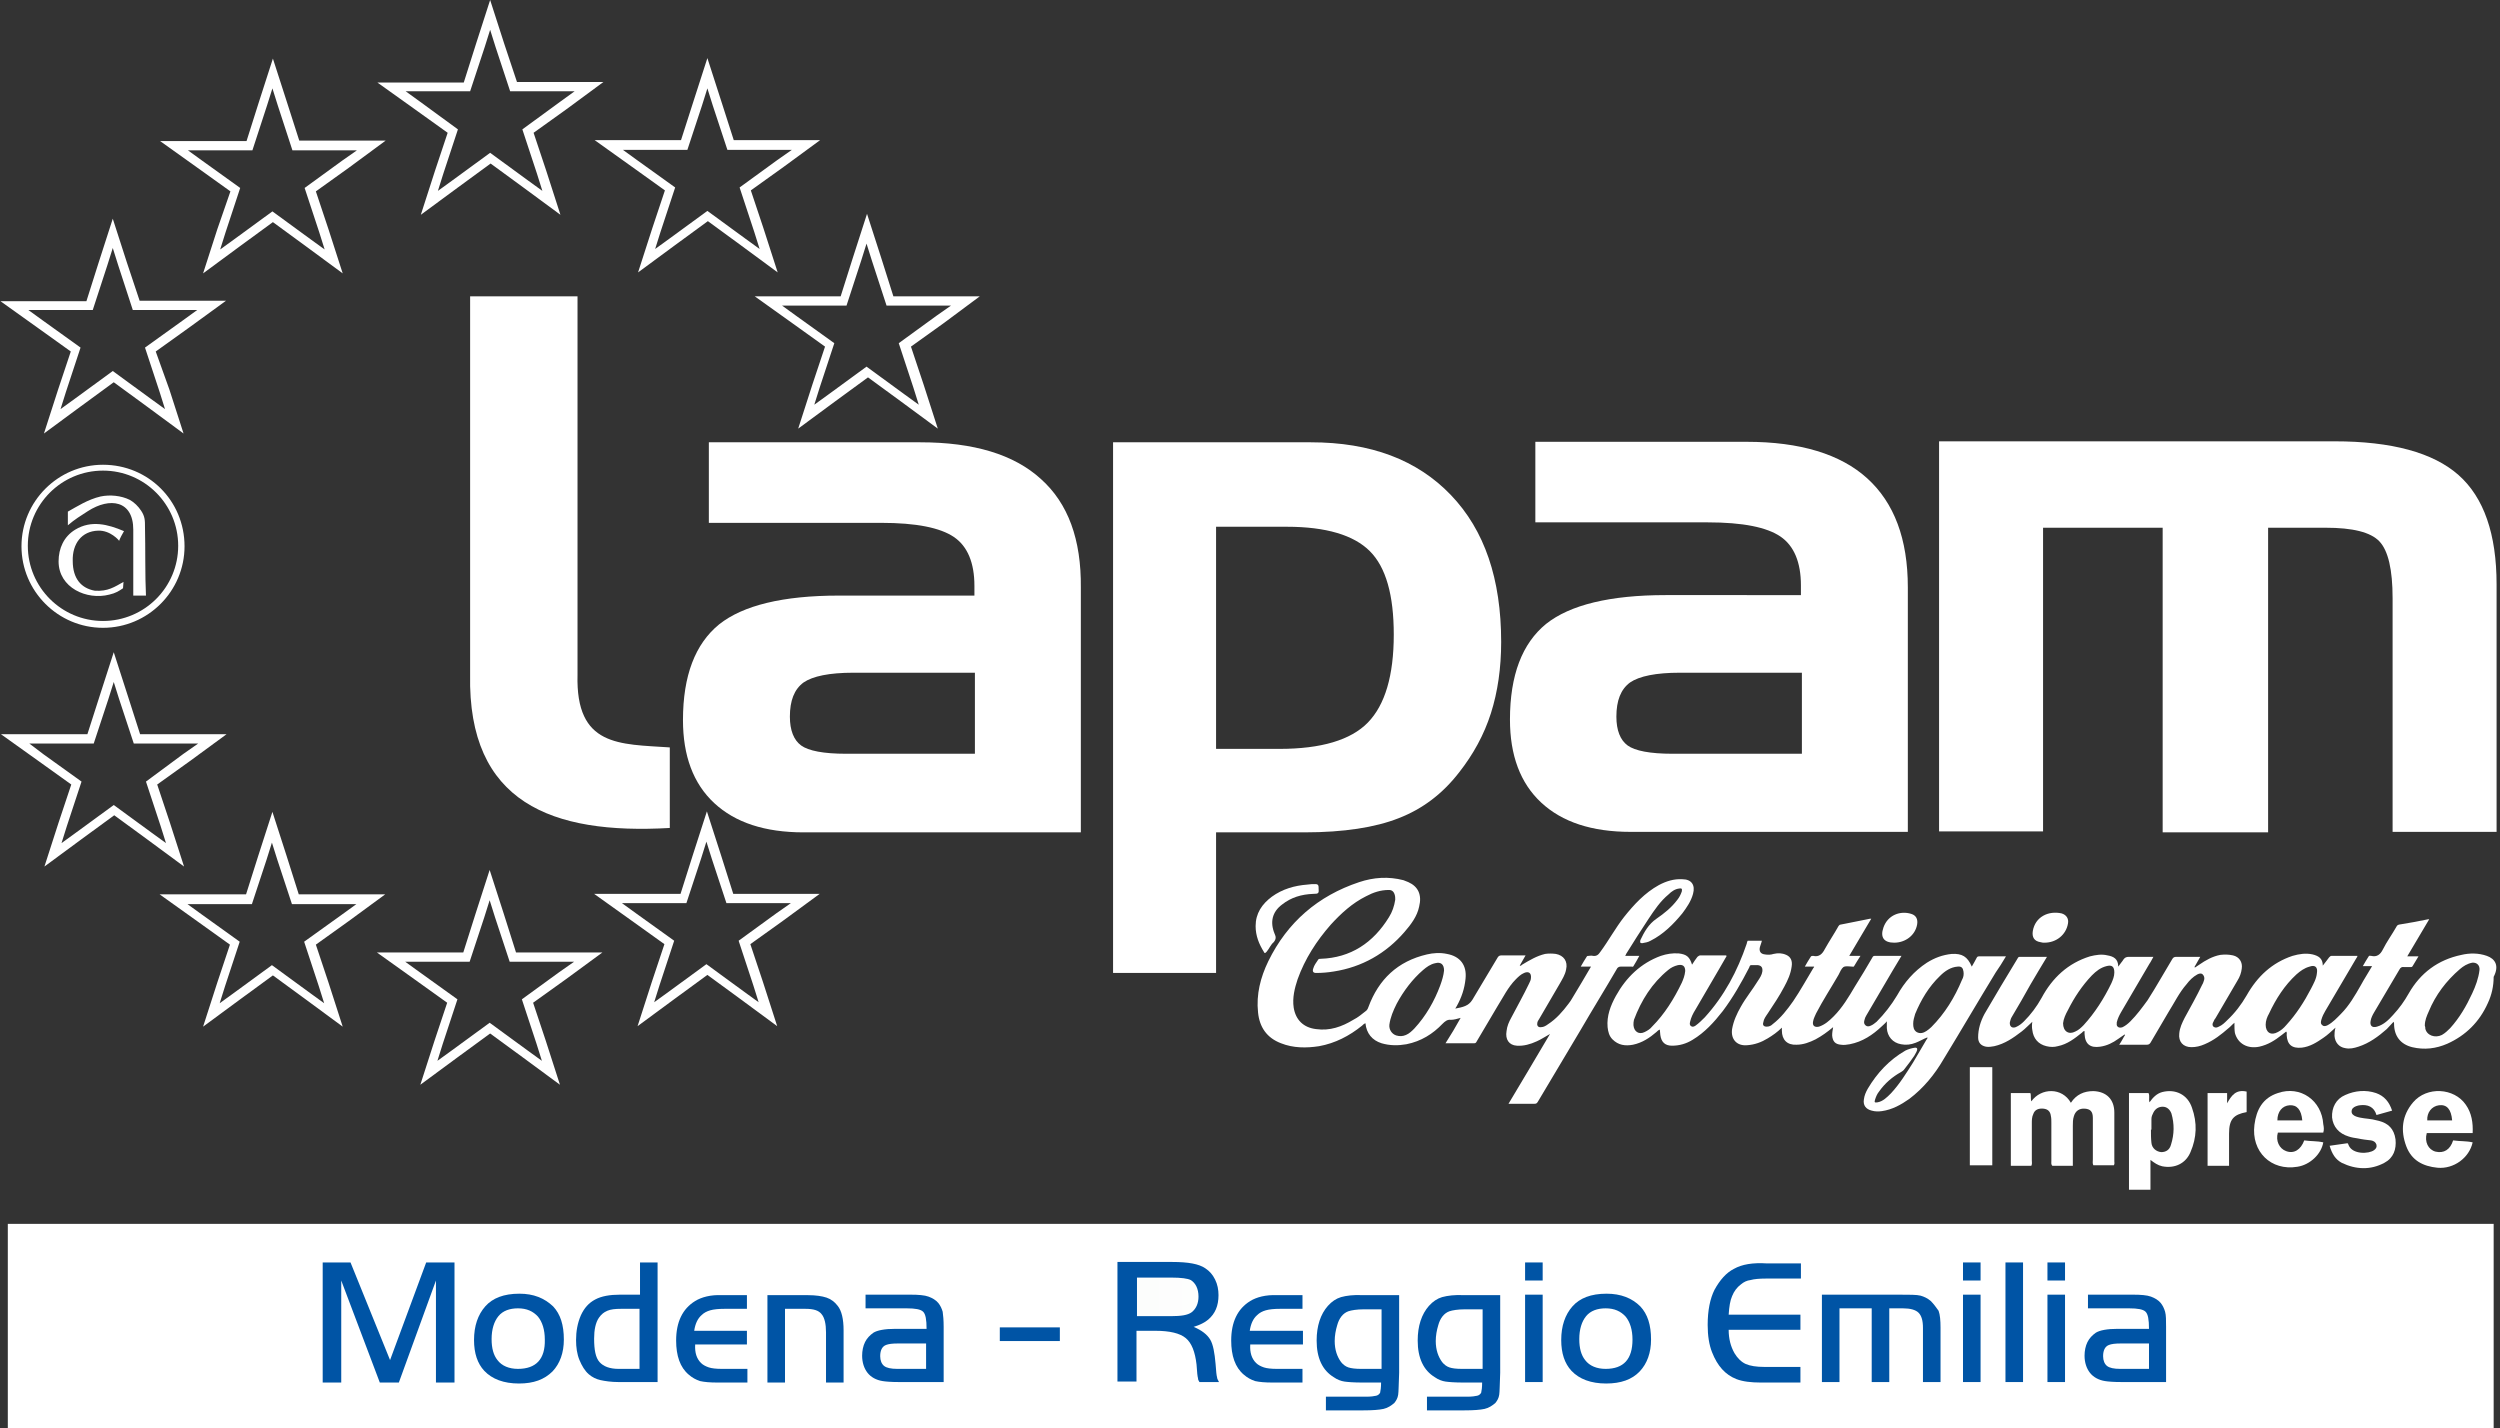 <?xml version="1.0" encoding="utf-8"?>
<svg version="1.1" id="Layer_1" x="0px" y="0px" width="512.1px" height="292.6px" viewBox="0 0 512.1 292.6" style="enable-background:new 0 0 512.1 292.6;" xmlns="http://www.w3.org/2000/svg">
  <rect x="0" y="0" width="512.1" height="292.6" fill="#333333" stroke="none"/>
  <style type="text/css">
	.st0{fill:#0054A5;}
	.st1{clip-path:url(#SVGID_2_);fill:url(#SVGID_3_);}
	.st2{fill:#F1BE00;}
	.st3{fill:none;}
	.st4{clip-path:url(#SVGID_5_);fill:url(#SVGID_6_);}
	.st5{clip-path:url(#SVGID_8_);fill:url(#SVGID_9_);}
	.st6{clip-path:url(#SVGID_11_);fill:url(#SVGID_12_);}
	.st7{clip-path:url(#SVGID_14_);fill:url(#SVGID_15_);}
	.st8{clip-path:url(#SVGID_17_);fill:url(#SVGID_18_);}
	.st9{clip-path:url(#SVGID_20_);fill:url(#SVGID_21_);}
	.st10{clip-path:url(#SVGID_23_);fill:url(#SVGID_24_);}
	.st11{clip-path:url(#SVGID_26_);fill:url(#SVGID_27_);}
</style>
  <g>
    <g>
      <path class="st0" d="M118.3,138.2V60.7h-22v77.5c-0.5,26.2,16.7,32.8,40.9,31.4c0-1,0-16.3,0-16.5 C126.9,152.4,117.9,153,118.3,138.2z" style="fill: rgb(255, 255, 255);"/>
      <g>
        <path class="st0" d="M433.1,227.9c0-2.7-1.6-4.3-4.3-4.4c-1.9,0-3.5,0.7-4.6,2.4c-1.8-3.2-6.1-3.1-8.1-0.3 c-0.2-0.6,0-1.2-0.2-1.7h-4v14.9h4.2c0.2-0.4,0.1-0.7,0.1-1.1c0-2.5,0-5,0-7.6c0-0.6,0-1.3,0.3-1.9c0.3-0.9,1.1-1.2,2.1-1.1 c0.9,0.1,1.4,0.6,1.5,1.5c0.1,0.4,0.1,0.9,0.1,1.4c0,2.6,0,5.2,0,7.8c0,0.3-0.1,0.7,0.2,1h4.2c0-2.7,0-5.5,0-8.2 c0-0.6,0-1.3,0.2-1.9c0.3-1.1,1.1-1.7,2.3-1.6c1.1,0.1,1.6,0.6,1.6,1.9c0,2.8,0,5.7,0,8.5c0,0.4-0.1,0.8,0.1,1.2h4.2 c0.2-0.3,0.1-0.6,0.1-0.8C433.1,234.6,433.1,231.3,433.1,227.9z" style="fill: rgb(255, 255, 255);"/>
        <path class="st0" d="M442.9,223.7c-1.1,0.3-1.9,1.1-2.6,2.1c-0.2-0.7,0.1-1.3-0.2-1.9h-4v19.8h4.4v-6.1c0.8,0.6,1.5,1.1,2.4,1.3 c2.5,0.5,4.8-0.5,5.8-2.9c1.3-3,1.4-6,0.3-9.1C448.1,224.2,445.6,223,442.9,223.7z M444.7,234.5c-0.3,1.1-1.1,1.5-2,1.5 c-1-0.1-1.9-0.8-2-1.9c-0.1-0.9-0.1-1.8-0.1-2.7c0,0,0.1,0,0.1,0c0-0.7,0-1.5,0-2.2c0-0.5,0.2-0.9,0.4-1.3 c0.4-0.8,1.1-1.2,1.9-1.2c0.9,0,1.5,0.6,1.8,1.4C445.4,230.2,445.4,232.3,444.7,234.5z" style="fill: rgb(255, 255, 255);"/>
        <path class="st0" d="M466.6,223.9c-3.1,1-4.4,3.4-4.8,6.5c-0.7,5.5,3.4,9.5,8.8,8.6c2.6-0.4,4.9-2.6,5.3-5 c-1.3-0.3-2.6-0.2-3.9-0.4c-0.7,1.9-2.1,2.8-3.7,2.2c-1.4-0.5-2.2-2.1-1.7-3.8h9.3c0.2-0.6,0.1-1.2,0-1.7 C475.6,225.4,471.2,222.3,466.6,223.9z M466.5,229.5c0-1.8,1-3,2.5-3.1c1.5-0.1,2.4,0.9,2.6,3.1H466.5z" style="fill: rgb(255, 255, 255);"/>
        <path class="st0" d="M494.3,225.8c-2.3,2.7-2.6,5.8-1.4,9c1.1,2.9,3.4,4.1,6.4,4.4c3.3,0.3,6.5-2,7.2-5.2c-1.3-0.3-2.6-0.2-4-0.4 c-0.6,1.9-1.9,2.7-3.6,2.3c-1.5-0.4-2.3-2-1.8-3.8h9.4c0.1-2.1-0.2-4.1-1.4-5.8C502.7,222.8,497.1,222.5,494.3,225.8z M497.2,229.5c-0.1-1.6,0.9-2.9,2.4-3.1c1.6-0.2,2.5,0.8,2.7,3.1H497.2z" style="fill: rgb(255, 255, 255);"/>
        <path class="st0" d="M487.3,229.6c-0.4-0.1-0.9-0.2-1.3-0.3c-1.1-0.2-2.3-0.2-3.4-0.6c-0.5-0.2-0.9-0.5-0.9-1 c0-0.6,0.4-0.9,0.9-1.1c0.3-0.1,0.6-0.2,0.8-0.2c1.6-0.2,2.9,0.3,3.4,2c1.1-0.3,2.1-0.6,3.2-0.9c-0.6-1.8-1.6-3-3.3-3.6 c-2.1-0.7-4.3-0.5-6.3,0.4c-1.9,0.8-2.8,2.6-2.7,4.6c0.2,1.9,1.4,3.3,3.4,3.9c0.6,0.2,1.2,0.3,1.9,0.4c0.9,0.2,1.8,0.3,2.7,0.4 c0.5,0.1,0.9,0.3,1.1,0.9c0.1,0.5-0.1,0.8-0.5,1.1c-1.1,0.8-4.4,0.9-5.2-1c-0.1-0.2-0.1-0.5-0.4-0.4c-1.2,0.2-2.3,0.3-3.5,0.5 c0.5,1.7,1.2,2.8,2.5,3.5c2.9,1.4,5.9,1.5,8.7,0c1.9-1,2.5-2.8,2.3-4.8C490.4,231.2,489.2,230.1,487.3,229.6z" style="fill: rgb(255, 255, 255);"/>
        <rect x="403.5" y="218.6" class="st0" width="4.6" height="20.1" style="fill: rgb(255, 255, 255);"/>
        <path class="st0" d="M456.2,226v-2.1h-4v14.9h4.4c0-2.3,0-4.4,0-6.6c0-2.9,0.9-3.9,3.6-4.4v-4.2C458,223.1,457.1,224.4,456.2,226 z" style="fill: rgb(255, 255, 255);"/>
        <path class="st0" d="M509.4,195.8c-1.7-0.6-3.5-0.6-5.2-0.2c-4.8,1-8.4,3.7-10.8,7.9c-0.9,1.6-1.9,3-3.2,4.4 c-0.9,1-1.9,2-3.3,2.4c-1,0.3-1.5-0.2-1.3-1.2c0.1-0.6,0.4-1.2,0.7-1.7c1.7-2.9,3.5-5.9,5.2-8.8c0.2-0.4,0.5-0.6,1-0.5 c0.4,0,0.9,0,1.3,0c0.1,0,0.3,0,0.4-0.2c0.4-0.7,0.8-1.3,1.2-2h-2.3c1.5-2.6,3-5,4.5-7.6c-0.1,0-0.2,0-0.2,0c-2,0.4-4,0.8-6,1.1 c-0.3,0.1-0.4,0.2-0.5,0.4c-0.9,1.6-2,3.1-2.8,4.7c-0.5,1-1.2,1.6-2.4,1.3c-0.2,0-0.4-0.1-0.5,0.1c-0.4,0.6-0.8,1.3-1.2,2h1.9 c-0.8,1.4-1.6,2.6-2.3,3.9c-1.2,2.1-2.4,4.2-4.1,5.9c-0.8,0.8-1.6,1.7-2.7,2.3c-0.4,0.2-0.8,0.3-1.1,0c-0.4-0.3-0.3-0.7-0.2-1.1 c0.2-0.7,0.5-1.3,0.8-1.8c2.1-3.6,4.2-7.1,6.3-10.7c0.1-0.2,0.3-0.4,0.3-0.6c-1.8,0-3.6,0-5.3,0c-0.2,0-0.3,0.1-0.5,0.3 c-0.4,0.5-0.8,1.1-1.3,1.7c0-1.5-0.9-2-2.1-2.3c-1.4-0.3-2.7-0.1-4.1,0.3c-4.2,1.4-7.2,4.2-9.4,8.1c-1.1,1.9-2.4,3.6-4,5.1 c-0.5,0.5-1,1-1.7,1.3c-0.4,0.2-0.7,0.3-1.1,0c-0.3-0.3-0.2-0.7,0-1c0.1-0.2,0.2-0.5,0.4-0.7c1.5-2.6,3-5.1,4.5-7.7 c0.5-0.8,0.8-1.6,0.9-2.5c0.2-1.3-0.5-2.4-1.8-2.7c-0.9-0.2-1.7-0.2-2.6-0.1c-1.6,0.3-3,1.1-4.3,2l-0.9,0.6c0,0,0-0.1-0.1-0.1 c0.4-0.7,0.8-1.4,1.2-2.1c-1.7,0-3.3,0-4.9,0c-0.4,0-0.6,0.1-0.8,0.4c-1.7,2.8-3.3,5.7-5.1,8.5c-1.1,1.5-2.2,3-3.5,4.3 c-0.5,0.5-1,0.9-1.6,1.2c-0.3,0.1-0.7,0.2-1-0.1c-0.3-0.2-0.2-0.6-0.2-0.9c0.2-0.8,0.5-1.4,0.9-2.1c1.9-3.3,3.9-6.6,5.8-9.9 c0.3-0.4,0.5-0.9,0.8-1.4c-1.7,0-3.4,0-5,0c-0.5,0-0.8,0.1-1.1,0.5c-0.3,0.5-0.7,0.9-1.1,1.5c0-1.6-1-2.1-2.2-2.3 c-1.2-0.3-2.4-0.1-3.6,0.2c-4.5,1.4-7.7,4.4-9.9,8.5c-1,1.8-2.2,3.4-3.6,4.8c-0.5,0.5-1,0.9-1.7,1.2c-0.8,0.3-1.3-0.2-1.2-1 c0.1-0.4,0.2-0.8,0.4-1.1c1.3-2.2,2.6-4.4,3.8-6.6c1.1-1.9,2.2-3.7,3.4-5.7c-1.9,0-3.7,0-5.6,0c-0.2,0-0.3,0.1-0.4,0.3 c-2.3,3.8-4.6,7.6-6.8,11.4c-0.8,1.5-1.3,3.1-1.3,4.8c0,1.1,0.6,1.7,1.6,1.9c0.6,0.1,1.1,0,1.7-0.1c2.2-0.5,3.9-1.7,5.6-3 c0.8-0.6,1.4-1.3,2.2-2c-0.1,0.6-0.1,1.2,0,1.7c0.2,1.7,1.2,2.9,2.9,3.3c0.8,0.2,1.6,0.2,2.3,0c2-0.4,3.5-1.6,5-2.8 c0.1-0.1,0.2-0.3,0.5-0.3c0,0.2,0,0.4,0,0.6c0.1,2.1,1.2,2.9,3.2,2.6c1.4-0.2,2.6-0.8,3.7-1.6c0.4-0.3,0.9-0.6,1.3-0.9 c0,0,0,0,0.1,0.1c-0.4,0.6-0.7,1.3-1.2,2c2,0,3.8,0,5.6,0c0.4,0,0.6-0.1,0.8-0.4c1.2-2.1,2.5-4.2,3.7-6.3c1.2-1.9,2.2-4,3.7-5.7 c0.6-0.8,1.3-1.5,2.2-2c0.4-0.2,0.8-0.3,1.1,0s0.4,0.7,0.3,1.1c-0.1,0.3-0.2,0.7-0.4,1c-1.1,2.3-2.4,4.6-3.6,6.8 c-0.5,1-1,2-1.1,3.2c-0.2,1.7,0.8,2.8,2.5,2.8c0.9,0,1.8-0.2,2.7-0.6c1.9-0.8,3.4-2,4.9-3.3c0.4-0.3,0.7-0.7,1.2-1.1 c0,0.8,0,1.5,0.1,2.1c0.6,2.2,2.6,3.3,5,2.8c1.8-0.4,3.2-1.3,4.6-2.4c0.3-0.2,0.6-0.5,0.9-0.7c0.2,0.2,0.1,0.5,0.1,0.7 c0.1,2,1.1,2.8,3.1,2.6c1.7-0.2,3.1-1.1,4.4-2c0.9-0.6,1.6-1.3,2.5-2.1c-0.2,0.7-0.2,1.2-0.2,1.7c0.1,1.3,0.9,2.3,2.2,2.5 c0.9,0.2,1.8,0,2.7-0.3c2.2-0.7,4.1-2.1,5.8-3.6c0.5-0.5,0.9-1,1.4-1.5c0.1,0.2,0.1,0.3,0.1,0.4c0,2.5,1.3,4.2,3.7,4.8 c2.5,0.6,4.9,0.3,7.2-0.7c3.8-1.7,6.6-4.5,8.3-8.3c0.8-1.7,1.2-3.5,1.2-5.4C512,197.8,511.1,196.4,509.4,195.8z M432.5,201.4 c-1.5,3.1-3.4,6.1-5.7,8.6c-0.5,0.5-1,1-1.7,1.3c-1.3,0.7-2.5,0-2.5-1.7c0.1-0.9,0.5-1.8,1-2.7c1.3-2.6,2.9-5,4.9-7.1 c0.9-0.9,1.8-1.6,3-1.9c1.1-0.3,1.6,0.1,1.6,1.3C433.1,200,432.8,200.7,432.5,201.4z M474.6,199.3c-0.1,1.2-0.7,2.2-1.2,3.2 c-1.4,2.7-3,5.2-5.1,7.5c-0.5,0.6-1.1,1.1-1.7,1.4c-1.4,0.8-2.5,0.1-2.5-1.5c0-0.8,0.3-1.6,0.7-2.3c1.4-3,3.2-5.8,5.6-8 c0.8-0.7,1.6-1.3,2.7-1.6C474.2,197.6,474.8,198.1,474.6,199.3z M507.9,198.7c-0.2,1.7-0.8,3.3-1.5,4.8c-1.2,2.6-2.6,5-4.5,7.1 c-0.5,0.5-1,1-1.7,1.4c-1.4,0.7-3.1,0.1-3.4-1.3c0-0.2,0-0.4-0.1-0.6c0-1.1,0.4-2,0.8-2.9c1.4-3.4,3.6-6.3,6.4-8.7 c0.7-0.6,1.5-1.1,2.5-1.3C507.3,197.1,508,197.7,507.9,198.7z" style="fill: rgb(255, 255, 255);"/>
        <path class="st0" d="M332,198c0.7,0,1.5,0,2.2,0c0.2,0,0.3,0.1,0.4-0.1c0.4-0.7,0.8-1.3,1.2-2.1h-2.9c0.1-0.2,0.2-0.3,0.2-0.4 c1.5-2.4,3-4.8,4.6-7.2c1.2-1.8,2.4-3.6,4.1-5c0.6-0.6,1.3-1.1,2.2-1.2c0.5-0.1,0.6,0.1,0.5,0.6c-0.2,0.6-0.5,1.2-0.9,1.7 c-1.2,1.6-2.7,2.8-4.3,3.9c-1.6,1.1-2.5,2.7-3.3,4.4c0,0,0,0.1,0,0.1c-0.1,0.4,0,0.5,0.4,0.5c0.6-0.1,1.2-0.2,1.7-0.5 c2.6-1.3,4.7-3.4,6.5-5.6c0.9-1.2,1.8-2.5,2.2-4c0.5-1.8-0.3-3-2.2-3c-1.7-0.1-3.3,0.4-4.8,1.2c-2.9,1.6-5.1,4-7.1,6.5 c-1.8,2.3-3.2,4.9-4.9,7.2c-0.4,0.6-0.8,0.9-1.5,0.8c-0.3-0.1-0.6,0-0.9,0c-0.2,0-0.3,0-0.4,0.2c-0.4,0.6-0.8,1.3-1.2,2h2.1 c-1.3,2.2-2.5,4.3-3.8,6.4c-0.2,0.4-0.5,0.8-0.8,1.2c-1.2,1.6-2.5,3.1-4.2,4.2c-0.4,0.3-0.9,0.6-1.4,0.6 c-0.6,0.1-0.9-0.3-0.8-0.8c0-0.3,0.2-0.6,0.4-0.9c1.4-2.4,2.8-4.8,4.2-7.2c0.5-0.9,1.1-1.8,1.3-2.9c0.4-1.7-0.5-2.9-2.1-3.2 c-0.8-0.1-1.5-0.1-2.2,0c-1.7,0.4-3.2,1.3-4.7,2.2c-0.1,0.1-0.3,0.3-0.5,0.2c0.4-0.7,0.8-1.4,1.2-2.1c-1.7,0-3.3,0-4.9,0 c-0.4,0-0.6,0.1-0.8,0.4c-1.7,2.9-3.5,5.8-5.2,8.7c-0.8,1.3-2,1.5-3.5,1.8c0.2-0.3,0.2-0.4,0.3-0.5c1-1.8,1.6-3.6,1.8-5.6 c0.3-2.8-1.1-4.6-3.8-5.1c-1.4-0.3-2.8-0.2-4.1,0.1c-6,1.4-9.9,5.1-12,10.8c-0.1,0.3-0.2,0.5-0.4,0.7c-0.9,0.7-1.7,1.4-2.7,1.9 c-2.3,1.4-4.8,2.3-7.6,1.9c-2.6-0.3-4.2-1.9-4.6-4.4c-0.3-2,0.2-4,0.8-5.8c1.5-4.2,3.9-7.9,6.8-11.2c2.1-2.3,4.4-4.4,7.2-5.8 c1.5-0.8,3-1.3,4.7-1.3c0.6,0,1,0.3,1.2,1c0.1,0.3,0.1,0.7,0.1,1c-0.2,1.3-0.6,2.5-1.3,3.6c-3.2,5.2-7.8,8.3-14,8.5 c-0.2,0-0.4,0-0.5,0.2c-0.4,0.6-0.8,1.1-1,1.8c-0.2,0.6,0,0.9,0.6,0.9c1.2,0,2.4-0.1,3.6-0.3c5.8-0.9,10.7-3.7,14.5-8.1 c1.3-1.5,2.6-3.2,3-5.2c0.6-2.4-0.2-4.1-2.2-5c-0.3-0.1-0.7-0.3-1-0.4c-3.1-0.8-6.1-0.6-9.1,0.4c-8.4,2.8-14.7,8.2-18.6,16.2 c-1.6,3.3-2.5,6.8-2.1,10.5c0.3,3,1.8,5.2,4.7,6.3c2.5,1,5.2,1,7.8,0.6c3.3-0.6,6.2-2.1,8.8-4.2c0.2-0.2,0.4-0.4,0.7-0.5 c0.2,2.1,1.4,3.5,3.3,4.1c1.7,0.5,3.4,0.5,5.1,0.2c3-0.6,5.4-2.1,7.4-4.2c0.5-0.5,1-0.9,1.7-0.8c0.6,0,1.3-0.2,2-0.4 c-1,1.8-2,3.5-3.1,5.2c2,0,4,0,5.9,0c0.3,0,0.4-0.2,0.5-0.4c1.4-2.4,2.8-4.7,4.2-7.1c1.2-1.9,2.2-4,3.8-5.6c0.5-0.5,1-1,1.7-1.3 c0.9-0.4,1.5,0,1.4,1c0,0.4-0.2,0.8-0.4,1.2c-1.1,2.3-2.4,4.6-3.6,6.9c-0.5,0.9-0.9,1.8-1,2.8c-0.3,1.7,0.5,2.9,2.1,3 c1.4,0.1,2.8-0.3,4.1-0.9c0.9-0.4,1.8-1,2.7-1.5c-2.8,4.7-5.6,9.5-8.5,14.3c0.2,0,0.4,0,0.5,0c1.6,0,3.2,0,4.8,0 c0.4,0,0.5-0.1,0.7-0.4c2.9-4.9,5.8-9.7,8.7-14.6c2.5-4.3,5.1-8.5,7.6-12.8C331.5,198.1,331.7,198,332,198z M295,201.9 c-1.2,3.2-2.9,6.2-5.3,8.8c-0.5,0.5-1,1-1.7,1.3c-0.7,0.3-1.3,0.3-2,0.1c-0.9-0.3-1.5-1.2-1.4-2.2c0.2-1.5,0.8-2.9,1.5-4.3 c1.4-2.6,3.2-5,5.4-6.9c0.7-0.6,1.5-1.2,2.5-1.4c1.1-0.3,1.8,0.2,1.8,1.5C295.7,199.8,295.4,200.8,295,201.9z" style="fill: rgb(255, 255, 255);"/>
        <path class="st0" d="M410.9,195.9c-0.1,0-0.2,0-0.3,0c-1.7,0-3.5,0-5.2,0c-0.3,0-0.4,0.1-0.5,0.3c-0.3,0.6-0.6,1.1-1,1.8 c-0.9-2.1-2-2.7-4.1-2.6c-1.9,0.2-3.5,0.8-5.1,1.8c-2.6,1.7-4.6,4-6.1,6.7c-1.2,2-2.6,3.8-4.2,5.4c-0.4,0.3-0.7,0.6-1.2,0.8 c-0.4,0.2-0.8,0.2-1.1-0.1c-0.3-0.3-0.3-0.6-0.2-1c0.1-0.4,0.2-0.7,0.4-1c1.8-3.1,3.6-6.1,5.4-9.2c0.6-1,1.2-2,1.8-3 c-0.1,0-0.2,0-0.2,0c-1.7,0-3.5,0-5.3,0c-0.3,0-0.4,0.2-0.5,0.4c-1.1,1.9-2.3,3.9-3.5,5.8c-1.3,2.2-2.6,4.4-4.4,6.2 c-0.9,0.9-1.8,1.7-3,2.1c-0.9,0.2-1.4-0.2-1.2-1.1c0.1-0.6,0.4-1.1,0.6-1.6c1.4-2.7,3.1-5.3,4.6-7.9c0.3-0.6,0.6-1.3,1-1.6 c0.5-0.3,1.2-0.1,1.8-0.1c0.1,0,0.3,0.1,0.4-0.1c0.4-0.7,0.8-1.3,1.3-2.1h-2.3c1.5-2.6,3-5,4.5-7.6c-0.1,0-0.2,0-0.3,0 c-2,0.4-4,0.8-6,1.2c-0.2,0-0.3,0.2-0.4,0.3c-0.9,1.6-1.9,3.1-2.8,4.7c-0.5,1-1.2,1.7-2.4,1.4c-0.2,0-0.4,0-0.5,0.2 c-0.4,0.6-0.8,1.3-1.2,2h1.9c0,0.1,0,0.2-0.1,0.2c-1.4,2.3-2.7,4.7-4.2,6.9c-1.2,1.7-2.5,3.4-4.2,4.7c-0.3,0.3-0.7,0.5-1.2,0.5 c-0.6,0-0.9-0.3-0.7-0.9c0.1-0.7,0.5-1.2,0.9-1.8c1.2-1.8,2.4-3.6,3.4-5.5c0.7-1.3,1.3-2.6,1.5-4.1c0.2-1.2-0.2-2-1.1-2.4 c-0.9-0.4-1.7-0.4-2.6-0.2c-0.6,0.2-1.2,0.2-1.8,0.1c-0.9-0.1-1.2-0.7-1-1.5c0.1-0.4,0.3-0.8,0.4-1.3h-1.5H358 c0,0.1-0.1,0.1-0.1,0.2c0,0.1-0.1,0.2-0.1,0.4c-1.9,5.6-4.6,10.7-8.6,15.1c-0.6,0.6-1.2,1.2-1.9,1.7c-0.3,0.2-0.6,0.3-0.9,0.1 c-0.3-0.2-0.3-0.5-0.2-0.9c0.2-0.9,0.6-1.7,1.1-2.5c1.6-2.8,3.3-5.6,4.9-8.4c0.5-0.9,1-1.7,1.5-2.6c-0.1,0-0.1-0.1-0.2-0.1 c-1.7,0-3.4,0-5.2,0c-0.3,0-0.4,0.2-0.6,0.3c-0.4,0.5-0.7,1-1.1,1.6c-0.5-1.6-1.1-2.1-2.7-2.3c-1.3-0.1-2.5,0.1-3.7,0.5 c-4.1,1.5-7.1,4.4-9.2,8.2c-1.1,2-1.9,4.1-1.7,6.4c0.1,0.9,0.3,1.8,1,2.5c1.2,1.2,2.6,1.4,4.2,1.1c1.9-0.4,3.4-1.4,4.8-2.6 c0.2-0.2,0.4-0.4,0.7-0.5c0,0.4,0.1,0.7,0.1,1.1c0.2,1.5,1,2.2,2.4,2.2c1.5,0,2.9-0.4,4.2-1.2c2.5-1.5,4.4-3.6,6.2-5.9 c2.1-2.8,3.8-5.8,5.4-8.9c0.1-0.2,0.1-0.5,0.4-0.5c0.5,0,0.9,0,1.4,0c0.7,0.1,1,0.5,0.9,1.3c-0.1,0.7-0.5,1.3-0.9,1.9 c-1.1,1.8-2.5,3.5-3.5,5.3c-0.8,1.4-1.5,2.9-1.8,4.6c-0.3,2.1,1,3.5,3.1,3.3c1.5-0.1,2.9-0.6,4.2-1.4c1-0.6,2-1.3,2.9-2.2v0.6 c0,1.9,1.1,3,3,2.9c1.4,0,2.7-0.5,3.9-1.1c1.3-0.7,2.4-1.5,3.6-2.5c-0.1,0.6-0.2,1.1-0.2,1.7c0.1,1.2,0.6,1.8,1.8,1.9 c0.6,0.1,1.2,0,1.8-0.1c2.6-0.5,4.7-1.9,6.6-3.7c0.3-0.3,0.7-0.6,1-1c0,0.6,0,1,0,1.4c0.1,1.7,1.2,3,2.9,3.3c1,0.2,2,0.1,3-0.3 c0.8-0.3,1.6-0.8,2.4-1.1c0.1,0.2-0.1,0.3-0.2,0.5c-0.9,1.5-1.8,3.1-2.7,4.6c-1.4,2.2-2.8,4.5-4.6,6.4c-0.8,0.8-1.6,1.6-2.7,1.8 c-0.6,0.1-0.7,0-0.5-0.6c0.2-0.6,0.4-1.1,0.8-1.6c1.2-1.7,2.7-3,4.5-4c0.3-0.2,0.5-0.3,0.7-0.6c0.7-0.9,1.4-1.8,2-2.7 c0.2-0.4,0.5-0.8,0.6-1.2c0.1-0.4-0.1-0.5-0.4-0.5c-0.7,0.1-1.4,0.3-2,0.6c-3.3,1.9-5.8,4.6-7.7,7.8c-0.4,0.7-0.7,1.4-0.8,2.2 c-0.2,1.2,0.4,2,1.6,2.3c0.7,0.2,1.4,0.2,2.1,0.1c2.1-0.3,3.9-1.3,5.6-2.5c2.9-2.2,5.2-5,7-8.1c3.6-5.9,7.1-11.9,10.7-17.8 C409.5,198.2,410.2,197.1,410.9,195.9z M344.5,201.3c-1.6,3.3-3.5,6.4-6.1,9c-0.4,0.5-0.9,0.8-1.5,1.1c-1.2,0.6-2.2-0.1-2.3-1.4 c0-0.4,0-0.7,0.1-1.1c1.5-4,3.7-7.5,7-10.2c0.6-0.5,1.2-0.8,2-1c1-0.2,1.5,0.2,1.5,1.2C345.1,199.9,344.8,200.6,344.5,201.3z M395,212.8C395,212.8,395,212.8,395,212.8C395,212.8,395,212.8,395,212.8C395,212.8,395,212.8,395,212.8z M401.9,200.7 c-1.5,3.6-3.5,6.9-6.3,9.7c-0.3,0.3-0.7,0.6-1,0.8c-0.6,0.4-1.3,0.6-2,0.2c-0.6-0.4-0.7-1-0.7-1.7c0-0.7,0.2-1.3,0.4-2 c1.2-2.9,2.8-5.6,5.1-7.8c1-1,2.2-1.8,3.6-1.9c0.8-0.1,1.1,0.3,1.2,1C402.3,199.6,402.2,200.2,401.9,200.7z" style="fill: rgb(255, 255, 255);"/>
        <path class="st0" d="M259.5,194.9c0.5-0.6,0.8-1.4,1.4-1.9c0.5-0.6,0.5-1.1,0.2-1.7c-1-2.4-0.5-4.5,1.5-6c1.9-1.5,4-2.1,6.4-2.2 c1.1,0,1.2-0.1,1.1-1.2c0-0.1,0-0.1,0-0.2c0-0.4-0.2-0.6-0.6-0.6c-0.6,0-1.1,0-1.7,0.1c-2.6,0.2-5.1,0.9-7.3,2.5 c-2,1.5-3.3,3.4-3.3,6c0,2,0.7,3.7,1.7,5.3C259,195.3,259.2,195.3,259.5,194.9z" style="fill: rgb(255, 255, 255);"/>
        <path class="st0" d="M385.8,190c-0.7,2,0.1,3.1,2.2,3.1c2.3,0,4.3-1.5,4.7-3.7c0.2-1.1-0.2-1.9-1.2-2.2 C389.3,186.5,386.7,187.4,385.8,190z" style="fill: rgb(255, 255, 255);"/>
        <path class="st0" d="M416.4,190.7c-0.2,1.3,0.3,2.1,1.6,2.3c0.3,0.1,0.5,0.1,0.8,0.1c2.4,0,4.4-1.6,4.8-3.9 c0.2-1-0.3-1.8-1.3-2.1C419.6,186.5,416.9,187.8,416.4,190.7z" style="fill: rgb(255, 255, 255);"/>
        <path class="st0" d="M213.2,98.1c-5.5-5-13.7-7.5-24.7-7.5h-43.3v16.5h35.3c7.2,0,12.1,1,14.9,2.9c2.8,1.9,4.2,5.3,4.2,10v2 h-27.8c-11.4,0-19.6,2-24.5,5.9c-4.9,4-7.4,10.5-7.4,19.6c0,7.3,2.1,13,6.4,17c4.3,4,10.4,6,18.3,6h56.8v-50.1 C221.5,110.5,218.8,103.1,213.2,98.1z M199.8,154.4h-26.5c-4.6,0-7.7-0.6-9.2-1.7c-1.5-1.1-2.3-3.1-2.3-5.9c0-3.3,0.9-5.6,2.8-7 c1.9-1.3,5.3-2,10.2-2h24.9V154.4z" style="fill: rgb(255, 255, 255);"/>
        <path class="st0" d="M418.4,108.1H443v62.4h21.6v-62.4h11.8c5.5,0,9.2,0.9,11,2.8c1.8,1.9,2.7,5.8,2.7,11.6v47.9h21.3v-50.7 c0-10.3-2.6-17.8-7.8-22.4c-5.2-4.6-13.7-6.9-25.4-6.9h-81v79.9h21.3V108.1z" style="fill: rgb(255, 255, 255);"/>
        <path class="st0" d="M286.5,167.6c4.9-1.9,9-5,12.4-9.4c2.9-3.7,5.1-7.7,6.5-12.1c1.4-4.4,2.1-9.3,2.1-14.6 c0-12.9-3.4-22.9-10.3-30.1c-6.9-7.2-16.4-10.8-28.7-10.8H228v108.7h21.1v-28.8h18.2C275.2,170.5,281.7,169.5,286.5,167.6z M249.1,153.4v-45.5h14.5c8,0,13.7,1.7,17,5c3.3,3.3,4.9,9,4.9,17.1c0,8.4-1.8,14.4-5.3,18c-3.5,3.6-9.6,5.4-18.1,5.4H249.1z" style="fill: rgb(255, 255, 255);"/>
        <path class="st0" d="M341.2,121.9c-11.4,0-19.6,2-24.5,5.9c-4.9,4-7.4,10.5-7.4,19.6c0,7.3,2.1,13,6.4,17c4.3,4,10.4,6,18.3,6 h56.8v-50.1c0-9.9-2.8-17.3-8.3-22.3c-5.5-5-13.8-7.5-24.7-7.5h-43.3v16.5h35.3c7.2,0,12.1,1,14.9,2.9c2.8,1.9,4.2,5.3,4.2,10v2 H341.2z M369.1,137.9v16.5h-26.5c-4.6,0-7.7-0.6-9.2-1.7c-1.5-1.1-2.3-3.1-2.3-5.9c0-3.3,0.9-5.6,2.8-7c1.9-1.3,5.3-2,10.2-2 H369.1z" style="fill: rgb(255, 255, 255);"/>
      </g>
    </g>
    <g>
      <defs>
        <path id="SVGID_1_" d="M1.6,292.6h509.2v-41.9H1.6V292.6z"/>
      </defs>
      <clipPath id="SVGID_2_">
        <path d="M1.6,292.6h509.2v-41.9H1.6V292.6z" transform="matrix(1, 0, 0, 1, 0, 0)" style="overflow: visible;"/>
      </clipPath>
      <rect x="1.6" y="250.7" class="st1" width="509.2" height="41.9" style="fill: rgb(255, 255, 255);"/>
    </g>
    <g>
      <path class="st0" d="M79,28.8l-9.5,0l-8.2,0L58.8,21l-2.9-9l-2.9,9l-2.5,7.9l-8.2,0l-9.5,0l7.7,5.5l6.7,4.8L44.5,47l-2.9,9 l7.6-5.6l6.7-4.9l6.7,4.9l7.6,5.6l-2.9-9l-2.6-7.8l6.7-4.8L79,28.8z M62.4,38.5l3,9.1l1.1,3.5l-2.9-2.1l-7.8-5.7l-7.8,5.7 l-2.9,2.1l1.1-3.5l3-9.1l-7.8-5.6l-2.9-2.1l3.6,0l9.6,0l3-9.2l1.1-3.5l1.1,3.5l3,9.2l9.6,0l3.6,0l-3,2.1L62.4,38.5z" style="fill: rgb(255, 255, 255);"/>
      <path class="st0" d="M123.6,16.8l-9.5,0l-8.2,0L103.3,9l-2.9-9l-2.9,9L95,16.9l-8.2,0l-9.5,0l7.7,5.5l6.7,4.8L89.1,35l-2.9,9 l7.6-5.6l6.7-4.9l6.7,4.9l7.6,5.6l-2.9-9l-2.6-7.8l6.7-4.8L123.6,16.8z M107,26.5l3,9.1l1.1,3.5l-2.9-2.1l-7.8-5.7l-7.8,5.7 l-2.9,2.1l1.1-3.5l3-9.1L86,20.8l-2.9-2.1l3.6,0l9.6,0l3-9.1l1.1-3.5l1.1,3.5l3,9.1l9.6,0l3.6,0l-2.9,2.1L107,26.5z" style="fill: rgb(255, 255, 255);"/>
      <path class="st0" d="M168,28.7l-9.5,0l-8.2,0l-2.5-7.8l-2.9-9l-2.9,9l-2.5,7.8l-8.2,0l-9.5,0l7.7,5.5l6.7,4.8l-2.6,7.8l-2.9,9 l7.6-5.6l6.7-4.9l6.7,4.9l7.6,5.6l-2.9-9l-2.6-7.8l6.7-4.8L168,28.7z M151.5,38.4l3,9.1l1.1,3.5l-2.9-2.1l-7.8-5.7l-7.8,5.7 l-2.9,2.1l1.1-3.5l3-9.1l-7.8-5.6l-2.9-2.1h3.6l9.6,0l3-9.1l1.1-3.5l1.1,3.5l3,9.1l9.6,0h3.6l-3,2.1L151.5,38.4z" style="fill: rgb(255, 255, 255);"/>
      <path class="st0" d="M167.9,183.1l-9.5,0l-8.2,0l-2.5-7.9l-2.9-9l-2.9,9l-2.5,7.9l-8.2,0l-9.5,0l7.7,5.5l6.7,4.8l-2.6,7.8l-2.9,9 l7.6-5.6l6.7-4.9l6.7,4.9l7.6,5.6l-2.9-9l-2.6-7.8l6.7-4.8L167.9,183.1z M151.3,192.7l3,9.1l1.1,3.5l-2.9-2.1l-7.8-5.7l-7.8,5.7 l-2.9,2.1l1.1-3.5l3-9.1l-7.8-5.6l-2.9-2.1l3.6,0l9.6,0l3-9.1l1.1-3.5l1.1,3.5l3,9.1l9.6,0l3.6,0l-3,2.1L151.3,192.7z" style="fill: rgb(255, 255, 255);"/>
      <path class="st0" d="M123.4,195.1l-9.5,0l-8.2,0l-2.5-7.9l-2.9-9l-2.9,9l-2.5,7.9l-8.2,0l-9.5,0l7.7,5.5l6.7,4.8l-2.6,7.8l-2.9,9 l7.6-5.6l6.7-4.9l6.7,4.9l7.6,5.6l-2.9-9l-2.6-7.8l6.7-4.8L123.4,195.1z M106.9,204.7l3,9.1l1.1,3.5l-2.9-2.1l-7.8-5.7l-7.8,5.7 l-2.9,2.1l1.1-3.5l3-9.1l-7.8-5.6L83,197l3.6,0l9.6,0l3-9.1l1.1-3.5l1.1,3.5l3,9.1l9.6,0l3.6,0l-3,2.1L106.9,204.7z" style="fill: rgb(255, 255, 255);"/>
      <path class="st0" d="M78.9,183.2l-9.5,0l-8.2,0l-2.5-7.9l-2.9-9l-2.9,9l-2.5,7.9l-8.2,0l-9.5,0l7.7,5.5l6.7,4.8l-2.6,7.8l-2.9,9 l7.6-5.6l6.7-4.9l6.7,4.9l7.6,5.6l-2.9-9l-2.6-7.8l6.7-4.8L78.9,183.2z M62.3,192.9l3,9.1l1.1,3.5l-2.9-2.1l-7.8-5.7l-7.8,5.7 l-2.9,2.1l1.1-3.5l3-9.1l-7.8-5.6l-2.9-2.1l3.6,0l9.6,0l3-9.1l1.1-3.5l1.1,3.5l3,9.1l9.6,0l3.6,0l-2.9,2.1L62.3,192.9z" style="fill: rgb(255, 255, 255);"/>
      <path class="st0" d="M46.4,150.4l-9.5,0l-8.2,0l-2.5-7.8l-2.9-9l-2.9,9l-2.5,7.8l-8.2,0l-9.5,0l7.7,5.5l6.7,4.8l-2.6,7.8l-2.9,9 l7.6-5.6l6.7-4.9l6.7,4.9l7.6,5.6l-2.9-9l-2.6-7.8l6.7-4.8L46.4,150.4z M29.9,160.1l3,9.1l1.1,3.5l-2.9-2.1l-7.8-5.7l-7.8,5.7 l-2.9,2.1l1.1-3.5l3-9.1l-7.8-5.6L6,152.3l3.6,0l9.6,0l3-9.1l1.1-3.5l1.1,3.5l3,9.1l9.6,0l3.6,0l-3,2.1L29.9,160.1z" style="fill: rgb(255, 255, 255);"/>
      <path class="st0" d="M46.3,61.6l-9.5,0l-8.2,0L26,53.8l-2.9-9l-2.9,9l-2.5,7.9l-8.2,0l-9.4,0l7.7,5.5l6.7,4.8l-2.6,7.8l-2.9,9 l7.6-5.6l6.7-4.9l6.7,4.9l7.6,5.6l-2.9-9L31.9,72l6.7-4.8L46.3,61.6z M29.7,71.2l3,9.1l1.1,3.5l-2.9-2.1L23.1,76l-7.8,5.7 l-2.9,2.1l1.1-3.5l3-9.1l-7.8-5.6l-2.9-2.1h3.6l9.6,0l3-9.2l1.1-3.5l1.1,3.5l3,9.2l9.6,0h3.6l-2.9,2.1L29.7,71.2z" style="fill: rgb(255, 255, 255);"/>
      <path class="st0" d="M200.7,60.7l-9.5,0l-8.2,0l-2.5-7.9l0,0l-2.9-9l-2.9,9l-2.5,7.9l-8.2,0l-9.4,0l7.7,5.5l6.7,4.8l-2.6,7.8 l-2.9,9l7.6-5.6l6.7-4.9l6.7,4.9l7.6,5.6l-2.9-9l-2.6-7.8l6.7-4.8L200.7,60.7z M184.1,70.3l3,9.1l1.1,3.5l-2.9-2.1l-7.8-5.7 l-7.8,5.7l-2.9,2.1l1.1-3.5l3-9.1l-7.8-5.6l-2.9-2.1h3.6l9.6,0l3-9.2l1.1-3.5l1.1,3.5l3,9.2l9.6,0h3.6l-3,2.1L184.1,70.3z" style="fill: rgb(255, 255, 255);"/>
      <g>
        <path class="st0" d="M21.1,95.2c-9.2,0-16.7,7.5-16.7,16.7c0,9.2,7.5,16.7,16.7,16.7c9.2,0,16.7-7.5,16.7-16.7 C37.8,102.6,30.4,95.2,21.1,95.2z M21.1,127.2c-8.5,0-15.4-6.9-15.4-15.4c0-8.5,6.9-15.4,15.4-15.4c8.5,0,15.4,6.9,15.4,15.4 C36.5,120.3,29.6,127.2,21.1,127.2z" style="fill: rgb(255, 255, 255);"/>
        <path class="st0" d="M20.1,108.7c2.5-0.1,4.3,2,4.3,2.1c0-0.2,0.8-1.7,1-2c-3.3-1.4-6.7-2.3-10-0.3c-2.3,1.4-3.4,3.8-3.4,6.5 c0,5.4,5.8,8,10.4,6.8c1.3-0.3,1.9-0.7,2.8-1.3l0.1-1.3c-1.8,1-3.2,2-5.9,1.8c-2.7-0.5-4.5-2.4-4.5-6.1 C14.8,111.4,16.7,108.8,20.1,108.7z" style="fill: rgb(255, 255, 255);"/>
        <path class="st0" d="M29.7,108c0-1.4,0-2.2-0.8-3.4c-0.6-0.9-1.4-1.7-2.3-2.2c-1.8-0.9-4.1-1.1-6-0.7c-2.6,0.6-4.9,2.1-6.7,3.1 v2.8c1.4-1.2,2.7-2,4.1-2.9c4.5-2.9,9.3-2.2,9.3,3.8V122h2.6C29.7,118,29.8,112.2,29.7,108z" style="fill: rgb(255, 255, 255);"/>
      </g>
    </g>
  </g>
  <rect x="204.8" y="271.9" class="st3" width="12.3" height="2.8"/>
  <path class="st3" d="M143.3,282.8c-0.8-0.2-1.6-0.7-2.3-1.3c-1.7-1.5-2.6-3.9-2.6-7c0-3.8,1.3-6.5,3.9-8.1c1.4-0.8,3.2-1.2,5.5-1.2 h5.2v2.8h-4.6c-1.2,0-2.2,0.1-2.9,0.3c-0.7,0.2-1.3,0.5-1.8,1c-0.8,0.7-1.2,1.8-1.5,3.2H153v2.8h-10.8c0,1.6,0.4,2.9,1.2,3.8 c0.4,0.5,1,0.8,1.6,0.9c0.6,0.2,1.6,0.3,2.7,0.3h5.2v2.8h-6.1C145.4,283.2,144.2,283.1,143.3,282.8"/>
  <path class="st3" d="M157.3,265.2h8.3c1.6,0,2.8,0.2,3.8,0.5c0.9,0.3,1.7,0.9,2.3,1.7c0.8,1,1.2,2.7,1.2,5v10.7h-3.6v-10.3 c0-1.8-0.3-3-0.9-3.8c-0.6-0.7-1.7-1.1-3.3-1.1h-4.2v15.1h-3.5V265.2z"/>
  <path class="st3" d="M177.2,265.2h9.2c1.6,0,2.8,0.1,3.7,0.4c0.9,0.3,1.5,0.7,2,1.3c0.4,0.5,0.7,1.1,0.9,1.8 c0.2,0.7,0.2,1.7,0.2,3.1v11.3h-9.1c-1.7,0-2.8-0.1-3.4-0.2c-1.4-0.3-2.4-0.8-3.1-1.8c-0.7-0.9-1.1-2-1.1-3.5c0-1,0.2-2,0.6-2.8 c0.4-0.8,0.9-1.5,1.7-1.9c0.9-0.5,2.4-0.8,4.5-0.8h6.4c0-1.8-0.2-3-0.7-3.5c-0.5-0.5-1.6-0.7-3.4-0.7h-8.4V265.2z"/>
  <path class="st3" d="M257,282.8c-0.9-0.2-1.6-0.7-2.3-1.3c-1.7-1.5-2.5-3.9-2.5-7c0-3.8,1.3-6.5,3.9-8.1c1.4-0.8,3.2-1.2,5.5-1.2 h5.2v2.8h-4.6c-1.2,0-2.2,0.1-2.9,0.3c-0.7,0.2-1.3,0.5-1.8,1c-0.8,0.7-1.2,1.8-1.5,3.2h10.7v2.8H256c0,1.6,0.4,2.9,1.2,3.8 c0.4,0.5,1,0.8,1.6,0.9c0.6,0.2,1.5,0.3,2.7,0.3h5.2v2.8h-6.1C259.1,283.2,257.9,283.1,257,282.8"/>
  <path class="st3" d="M275.4,283c-0.7-0.1-1.4-0.4-2.2-0.9c-2.3-1.4-3.5-3.9-3.5-7.5c0-3,0.8-5.4,2.3-7.1c0.8-0.9,1.7-1.5,2.7-1.8 c1-0.3,2.5-0.5,4.4-0.5h7.4v15.9c0,2.4-0.1,3.9-0.2,4.5c-0.1,0.6-0.3,1.2-0.8,1.6c-0.5,0.6-1.2,1-2.2,1.3c-0.9,0.2-2.3,0.3-4.1,0.3 h-7.7v-2.8h8.2c1,0,1.7-0.1,2.1-0.2c0.4-0.1,0.6-0.3,0.8-0.6c0.1-0.3,0.2-1,0.2-2.1h-3.8C277.4,283.2,276.1,283.1,275.4,283"/>
  <path class="st3" d="M296.1,283c-0.7-0.1-1.4-0.4-2.2-0.9c-2.3-1.4-3.5-3.9-3.5-7.5c0-3,0.8-5.4,2.3-7.1c0.8-0.9,1.7-1.5,2.7-1.8 c1-0.3,2.5-0.5,4.4-0.5h7.4v15.9c0,2.4-0.1,3.9-0.2,4.5c-0.1,0.6-0.3,1.2-0.8,1.6c-0.5,0.6-1.2,1-2.2,1.3c-0.9,0.2-2.3,0.3-4.1,0.3 h-7.6v-2.8h8.2c1,0,1.7-0.1,2.1-0.2c0.4-0.1,0.6-0.3,0.8-0.6c0.1-0.3,0.2-1,0.2-2.1h-3.8C298.1,283.2,296.8,283.1,296.1,283"/>
  <rect x="312.4" y="265.2" class="st3" width="3.6" height="17.9"/>
  <path class="st3" d="M373.1,265.2h15.8c2.2,0,3.7,0.1,4.4,0.2c0.8,0.2,1.5,0.5,2.1,1.1c0.7,0.6,1.1,1.2,1.4,2.1 c0.3,0.8,0.4,2,0.4,3.5v11.1h-3.6v-11.1c0-1.5-0.3-2.5-0.9-3.1c-0.6-0.6-1.7-0.9-3.2-0.9h-2.8v15.1h-3.6v-15.1h-6.6v15.1h-3.6V265.2 z"/>
  <rect x="402.1" y="265.2" class="st3" width="3.6" height="17.9"/>
  <rect x="419.4" y="265.2" class="st3" width="3.6" height="17.9"/>
  <path class="st3" d="M427.7,265.2h9.2c1.6,0,2.8,0.1,3.7,0.4c0.8,0.3,1.5,0.7,2,1.3c0.4,0.5,0.7,1.1,0.9,1.8 c0.2,0.7,0.3,1.7,0.3,3.1v11.3h-9.1c-1.7,0-2.8-0.1-3.4-0.2c-1.4-0.3-2.4-0.8-3.1-1.8c-0.7-0.9-1.1-2-1.1-3.5c0-1,0.2-2,0.6-2.8 c0.4-0.8,0.9-1.5,1.7-1.9c0.9-0.5,2.4-0.8,4.5-0.8h6.4c0-1.8-0.2-3-0.7-3.5c-0.5-0.5-1.6-0.7-3.4-0.7h-8.4V265.2z"/>
  <path class="st3" d="M99.1,280.8c-1.4-1.5-2.1-3.6-2.1-6.3c0-2.9,0.8-5.1,2.3-6.9c1.5-1.7,3.9-2.6,7-2.6c2.9,0,5.1,0.8,6.7,2.5 c1.5,1.5,2.2,3.8,2.2,6.8c0,2.8-0.8,4.9-2.3,6.5c-1.6,1.7-3.9,2.5-6.9,2.5C103.1,283.4,100.7,282.5,99.1,280.8"/>
  <path class="st3" d="M321.9,280.8c-1.4-1.5-2.1-3.6-2.1-6.3c0-2.9,0.8-5.1,2.3-6.9c1.5-1.7,3.9-2.6,7-2.6c2.9,0,5.1,0.8,6.7,2.5 c1.5,1.5,2.2,3.8,2.2,6.8c0,2.8-0.8,4.9-2.3,6.5c-1.6,1.7-3.9,2.5-6.9,2.5C325.8,283.4,323.5,282.5,321.9,280.8"/>
  <path class="st3" d="M228.9,258.6h11.2c3.2,0,5.5,0.4,6.8,1.3c0.9,0.6,1.5,1.4,2,2.3c0.5,1,0.7,2,0.7,3.2c0,2.1-0.7,3.8-2,4.9 c-0.8,0.6-1.8,1.1-3,1.5c1.7,0.7,2.8,1.6,3.4,2.6c0.6,1,1,2.7,1.1,5c0.1,1.5,0.2,2.4,0.2,2.7c0.1,0.3,0.2,0.6,0.4,1h-4 c-0.1-0.3-0.2-0.5-0.3-0.8c0-0.3-0.1-1.2-0.3-2.7c-0.2-2.6-1-4.4-2.2-5.4c-1.2-1-3.3-1.5-6.2-1.5h-3.9v10.4h-3.9V258.6z"/>
  <rect x="312.4" y="258.6" class="st3" width="3.6" height="3.7"/>
  <rect x="402.1" y="258.6" class="st3" width="3.6" height="3.7"/>
  <rect x="410.7" y="258.6" class="st3" width="3.6" height="24.5"/>
  <rect x="419.4" y="258.6" class="st3" width="3.6" height="3.7"/>
  <polygon class="st3" points="87.3,258.6 93.1,258.6 93.1,283.2 89.3,283.2 89.3,262.3 81.7,283.2 77.8,283.2 69.9,262.3 69.9,283.2 &#10;&#9;66.1,283.2 66.1,258.6 71.8,258.6 79.9,278.6 "/>
  <path class="st3" d="M122.9,282.8c-0.9-0.2-1.7-0.6-2.4-1.2c-0.8-0.7-1.4-1.7-1.9-2.9c-0.5-1.2-0.7-2.6-0.7-4.1 c0-1.9,0.4-3.6,1.1-5.1c0.6-1.5,1.6-2.5,2.9-3.2c1.3-0.7,3-1,5.1-1h4.1v-6.6h3.6v24.6h-8C125.1,283.2,123.9,283.1,122.9,282.8"/>
  <path class="st3" d="M355.7,282.5c-2.3-0.8-4-2.7-5-5.5c-0.6-1.5-0.9-3.4-0.9-5.6c0-3,0.5-5.3,1.4-7.2c1.1-2,2.4-3.5,4-4.3 c1.6-0.8,3.8-1.3,6.7-1.3h6.9v3.1h-7.2c-1.3,0-2.3,0.1-3.1,0.3c-0.7,0.2-1.4,0.5-1.9,1c-0.8,0.6-1.4,1.4-1.8,2.4 c-0.4,1-0.6,2.3-0.7,3.9h14.7v3.1h-14.7c0,1.8,0.4,3.4,1.2,4.8c0.6,1.1,1.4,1.8,2.3,2.2c0.9,0.4,2.2,0.6,3.8,0.6h7.4v3.1h-8.1 C358.7,283.2,357,282.9,355.7,282.5"/>
  <g>
    <defs>
      <path id="SVGID_7_" d="M232.9,261.8v7.9h7c2.1,0,3.5-0.3,4.1-0.7c0.9-0.7,1.4-1.8,1.4-3.2c0-1.6-0.5-2.8-1.6-3.4 c-0.6-0.4-1.9-0.5-4-0.5H232.9z"/>
    </defs>
    <clipPath id="SVGID_8_">
      <path d="M232.9,261.8v7.9h7c2.1,0,3.5-0.3,4.1-0.7c0.9-0.7,1.4-1.8,1.4-3.2c0-1.6-0.5-2.8-1.6-3.4 c-0.6-0.4-1.9-0.5-4-0.5H232.9z" transform="matrix(1, 0, 0, 1, 0, 0)" style="overflow: visible;"/>
    </clipPath>
    <linearGradient id="SVGID_9_" gradientUnits="userSpaceOnUse" x1="-75.351" y1="562.899" x2="-65.967" y2="562.899" gradientTransform="matrix(54.342 0 0 -54.342 4096.709 30854.623)">
      <stop offset="0" style="stop-color:#3D703E"/>
      <stop offset="0.012" style="stop-color:#3D703E"/>
      <stop offset="0.021" style="stop-color:#447545"/>
      <stop offset="0.087" style="stop-color:#759A76"/>
      <stop offset="0.154" style="stop-color:#A0B9A0"/>
      <stop offset="0.222" style="stop-color:#C2D2C2"/>
      <stop offset="0.291" style="stop-color:#DDE6DD"/>
      <stop offset="0.361" style="stop-color:#F0F4F0"/>
      <stop offset="0.433" style="stop-color:#FBFCFB"/>
      <stop offset="0.509" style="stop-color:#FFFFFF"/>
      <stop offset="0.572" style="stop-color:#FEFBFB"/>
      <stop offset="0.639" style="stop-color:#FBF0EE"/>
      <stop offset="0.709" style="stop-color:#F6DDD8"/>
      <stop offset="0.781" style="stop-color:#EFC3BA"/>
      <stop offset="0.854" style="stop-color:#E6A193"/>
      <stop offset="0.927" style="stop-color:#DB7864"/>
      <stop offset="1" style="stop-color:#CF492D"/>
    </linearGradient>
    <rect x="232.9" y="261.8" class="st5" width="12.6" height="7.9"/>
  </g>
  <g>
    <path class="st0" d="M443.5,268.7c-0.2-0.7-0.5-1.3-0.9-1.8c-0.5-0.6-1.2-1-2-1.3c-0.8-0.3-2.1-0.4-3.7-0.4h-9.2v2.8h8.4 c1.8,0,2.9,0.2,3.4,0.7c0.5,0.5,0.7,1.6,0.7,3.5h-6.4c-2.2,0-3.7,0.3-4.5,0.8c-0.7,0.5-1.3,1.1-1.7,1.9c-0.4,0.8-0.6,1.8-0.6,2.8 c0,1.4,0.4,2.6,1.1,3.5c0.7,0.9,1.8,1.5,3.1,1.7c0.6,0.1,1.7,0.2,3.4,0.2h9.1v-11.3C443.7,270.5,443.7,269.4,443.5,268.7z M440.2,280.4h-5.9c-1.3,0-2.2-0.2-2.7-0.6c-0.5-0.4-0.8-1.1-0.8-2c0-1.2,0.4-2,1.2-2.3c0.5-0.2,1.3-0.3,2.3-0.3h5.9V280.4z"/>
    <rect x="419.4" y="258.6" class="st0" width="3.6" height="3.7"/>
    <rect x="419.4" y="265.2" class="st0" width="3.6" height="17.9"/>
    <rect x="410.8" y="258.6" class="st0" width="3.6" height="24.5"/>
    <rect x="402.1" y="265.2" class="st0" width="3.6" height="17.9"/>
    <rect x="402.1" y="258.6" class="st0" width="3.6" height="3.7"/>
    <path class="st0" d="M395.5,266.5c-0.7-0.6-1.4-0.9-2.1-1.1c-0.8-0.2-2.2-0.2-4.4-0.2h-15.8v17.9h3.6v-15.1h6.6v15.1h3.6v-15.1h2.8 c1.5,0,2.6,0.3,3.2,0.9c0.6,0.6,0.9,1.6,0.9,3.1v11.1h3.6v-11.1c0-1.5-0.1-2.7-0.4-3.5C396.6,267.8,396.1,267.1,395.5,266.5z"/>
    <path class="st0" d="M355.2,259.9c-1.6,0.8-2.9,2.3-4,4.3c-0.9,1.8-1.4,4.2-1.4,7.2c0,2.2,0.3,4.1,0.9,5.6c1.1,2.8,2.7,4.6,5,5.5 c1.3,0.5,3,0.7,5,0.7h8.1V280h-7.4c-1.6,0-2.9-0.2-3.8-0.6c-0.9-0.4-1.7-1.2-2.3-2.2c-0.8-1.4-1.2-3-1.2-4.8h14.7v-3.1h-14.7 c0.1-1.6,0.3-2.9,0.7-3.8c0.4-1,1-1.8,1.8-2.4c0.6-0.5,1.2-0.8,2-0.9c0.7-0.2,1.8-0.3,3.1-0.3h7.2v-3.1h-6.9 C359,258.6,356.8,259,355.2,259.9z"/>
    <path class="st0" d="M329.1,265c-3.2,0-5.5,0.9-7,2.6c-1.5,1.7-2.3,4-2.3,6.9c0,2.7,0.7,4.8,2.1,6.3c1.6,1.7,4,2.6,7.1,2.6 c3,0,5.3-0.8,6.9-2.5c1.5-1.6,2.3-3.8,2.3-6.5c0-3-0.7-5.2-2.2-6.8C334.3,265.9,332,265,329.1,265z M328.9,280.4 c-1.8,0-3.3-0.6-4.2-1.8c-0.8-1-1.2-2.4-1.2-4.3c0-2,0.5-3.6,1.4-4.7c0.9-1.1,2.3-1.6,4-1.6c1.8,0,3.1,0.6,4.1,1.7 c0.9,1.1,1.4,2.7,1.4,4.7C334.4,278.4,332.6,280.4,328.9,280.4z"/>
    <rect x="312.4" y="265.2" class="st0" width="3.6" height="17.9"/>
    <rect x="312.4" y="258.6" class="st0" width="3.6" height="3.7"/>
    <path class="st0" d="M295.4,265.7c-1,0.3-1.9,0.9-2.7,1.8c-1.5,1.7-2.3,4.1-2.3,7.1c0,3.6,1.2,6.1,3.5,7.5c0.7,0.5,1.5,0.8,2.2,0.9 c0.7,0.1,1.9,0.2,3.7,0.2h3.8c0,1-0.1,1.7-0.2,2.1c-0.2,0.3-0.4,0.5-0.8,0.6c-0.4,0.1-1.1,0.2-2.1,0.2h-8.2v2.8h7.7 c1.8,0,3.2-0.1,4.1-0.3c0.9-0.2,1.6-0.7,2.2-1.2c0.4-0.5,0.7-1,0.8-1.7c0.1-0.6,0.1-2.1,0.2-4.5v-15.9h-7.4 C298,265.2,296.5,265.4,295.4,265.7z M303.7,268.1v12.3h-4.2c-1.2,0-2-0.1-2.6-0.3c-0.6-0.2-1.1-0.6-1.5-1.1 c-0.8-1.1-1.3-2.5-1.3-4.3c0-1.1,0.2-2.2,0.5-3.2c0.4-1.5,1.2-2.5,2.3-2.9c0.6-0.2,1.7-0.4,3.2-0.4H303.7z"/>
    <path class="st0" d="M274.7,265.7c-1,0.3-1.9,0.9-2.7,1.8c-1.5,1.7-2.3,4.1-2.3,7.1c0,3.6,1.2,6.1,3.5,7.5c0.7,0.5,1.5,0.8,2.2,0.9 c0.7,0.1,1.9,0.2,3.7,0.2h3.8c0,1-0.1,1.7-0.2,2.1c-0.2,0.3-0.4,0.5-0.8,0.6c-0.4,0.1-1.1,0.2-2.1,0.2h-8.2v2.8h7.7 c1.8,0,3.2-0.1,4.1-0.3c0.9-0.2,1.6-0.7,2.2-1.2c0.4-0.5,0.7-1,0.8-1.7c0.1-0.6,0.1-2.1,0.2-4.5v-15.9h-7.4 C277.2,265.2,275.8,265.4,274.7,265.7z M283,268.1v12.3h-4.2c-1.1,0-2-0.1-2.6-0.3c-0.6-0.2-1.1-0.6-1.5-1.1 c-0.8-1.1-1.3-2.5-1.3-4.3c0-1.1,0.2-2.2,0.5-3.2c0.4-1.5,1.2-2.5,2.3-2.9c0.6-0.2,1.7-0.4,3.2-0.4H283z"/>
    <path class="st0" d="M256.1,266.5c-2.6,1.6-3.9,4.3-3.9,8.1c0,3.1,0.8,5.5,2.6,7c0.7,0.6,1.4,1,2.3,1.3c0.9,0.2,2,0.3,3.6,0.3h6.1 v-2.8h-5.2c-1.2,0-2.1-0.1-2.7-0.3c-0.6-0.2-1.2-0.5-1.6-0.9c-0.9-0.9-1.3-2.1-1.2-3.8h10.8v-2.8H256c0.2-1.4,0.7-2.5,1.5-3.2 c0.5-0.5,1.1-0.8,1.8-1c0.7-0.2,1.7-0.3,2.9-0.3h4.6v-2.8h-5.2C259.3,265.2,257.4,265.7,256.1,266.5z"/>
    <path class="st0" d="M249,279.4c-0.2-2.3-0.5-4-1.1-5c-0.6-1-1.7-1.9-3.4-2.6c1.3-0.4,2.3-0.9,3-1.5c1.4-1.2,2.1-2.8,2.1-5 c0-1.1-0.2-2.2-0.7-3.2c-0.5-1-1.1-1.7-2-2.3c-1.3-0.9-3.5-1.3-6.8-1.3h-11.2v24.5h3.9v-10.4h3.9c2.9,0,5,0.5,6.2,1.5 c1.2,1,1.9,2.8,2.2,5.4c0.1,1.6,0.2,2.5,0.3,2.8c0,0.3,0.1,0.5,0.3,0.8h4c-0.2-0.4-0.4-0.7-0.4-1 C249.2,281.8,249.1,280.9,249,279.4z M239.9,269.6h-7v-7.9h7c2.1,0,3.4,0.2,4,0.5c1,0.6,1.6,1.8,1.6,3.4c0,1.4-0.5,2.5-1.4,3.2 C243.3,269.4,241.9,269.6,239.9,269.6z"/>
    <rect x="204.8" y="271.9" class="st0" width="12.3" height="2.8"/>
    <path class="st0" d="M192.2,266.9c-0.5-0.6-1.2-1-2-1.3c-0.8-0.3-2.1-0.4-3.7-0.4h-9.2v2.8h8.4c1.8,0,2.9,0.2,3.4,0.7 c0.5,0.5,0.7,1.6,0.7,3.5h-6.4c-2.2,0-3.7,0.3-4.5,0.8c-0.7,0.5-1.3,1.1-1.7,1.9c-0.4,0.8-0.6,1.8-0.6,2.8c0,1.4,0.4,2.6,1.1,3.5 c0.7,0.9,1.8,1.5,3.1,1.7c0.6,0.1,1.7,0.2,3.4,0.2h9.1v-11.3c0-1.4-0.1-2.4-0.2-3.1C192.9,268,192.6,267.4,192.2,266.9z M189.7,280.4h-5.9c-1.3,0-2.2-0.2-2.7-0.6c-0.5-0.4-0.8-1.1-0.8-2c0-1.2,0.4-2,1.2-2.3c0.5-0.2,1.3-0.3,2.3-0.3h5.9V280.4z"/>
    <path class="st0" d="M169.3,265.8c-0.9-0.3-2.2-0.5-3.8-0.5h-8.3v17.9h3.6v-15.1h4.2c1.6,0,2.7,0.3,3.3,1.1c0.6,0.7,0.9,2,0.9,3.7 v10.3h3.6v-10.7c0-2.3-0.4-4-1.2-5C171,266.7,170.2,266.1,169.3,265.8z"/>
    <path class="st0" d="M142.4,266.5c-2.6,1.6-3.9,4.3-3.9,8.1c0,3.1,0.8,5.5,2.6,7c0.7,0.6,1.4,1,2.3,1.3c0.9,0.2,2,0.3,3.6,0.3h6.1 v-2.8h-5.2c-1.2,0-2.1-0.1-2.7-0.3c-0.6-0.2-1.2-0.5-1.6-0.9c-0.9-0.9-1.3-2.1-1.2-3.8H153v-2.8h-10.8c0.2-1.4,0.7-2.5,1.5-3.2 c0.5-0.5,1.1-0.8,1.8-1c0.7-0.2,1.7-0.3,2.9-0.3h4.6v-2.8h-5.2C145.6,265.2,143.7,265.7,142.4,266.5z"/>
    <path class="st0" d="M131.1,265.2H127c-2.1,0-3.8,0.3-5.1,1c-1.3,0.7-2.2,1.7-2.9,3.2c-0.7,1.6-1,3.3-1,5.1c0,1.5,0.2,2.9,0.7,4.1 c0.5,1.2,1.1,2.2,1.9,2.9c0.7,0.6,1.5,1,2.4,1.2c0.9,0.2,2.2,0.4,3.7,0.4h8v-24.5h-3.6V265.2z M131.1,280.4h-4.4 c-1.8,0-3.1-0.5-3.9-1.4c-0.8-0.9-1.1-2.5-1.1-4.8c0-1.8,0.3-3.3,1-4.3c0.5-0.7,1-1.1,1.7-1.4c0.7-0.3,1.6-0.4,2.8-0.4h3.8V280.4z"/>
    <path class="st0" d="M106.4,265c-3.2,0-5.5,0.9-7,2.6c-1.5,1.7-2.3,4-2.3,6.9c0,2.7,0.7,4.8,2.1,6.3c1.6,1.7,4,2.6,7.1,2.6 c3,0,5.2-0.8,6.9-2.5c1.5-1.6,2.3-3.8,2.3-6.5c0-3-0.7-5.2-2.2-6.8C111.5,265.9,109.3,265,106.4,265z M106.1,280.4 c-1.8,0-3.3-0.6-4.2-1.8c-0.8-1-1.2-2.4-1.2-4.3c0-2,0.5-3.6,1.4-4.7c0.9-1.1,2.3-1.6,4-1.6c1.8,0,3.1,0.6,4.1,1.7 c0.9,1.1,1.4,2.7,1.4,4.7C111.7,278.4,109.8,280.4,106.1,280.4z"/>
    <polygon class="st0" points="79.9,278.6 71.8,258.6 66.1,258.6 66.1,283.2 69.9,283.2 69.9,262.3 77.8,283.2 81.7,283.2 &#10;&#9;&#9;89.3,262.3 89.3,283.2 93.1,283.2 93.1,258.6 87.3,258.6 &#9;"/>
  </g>
</svg>